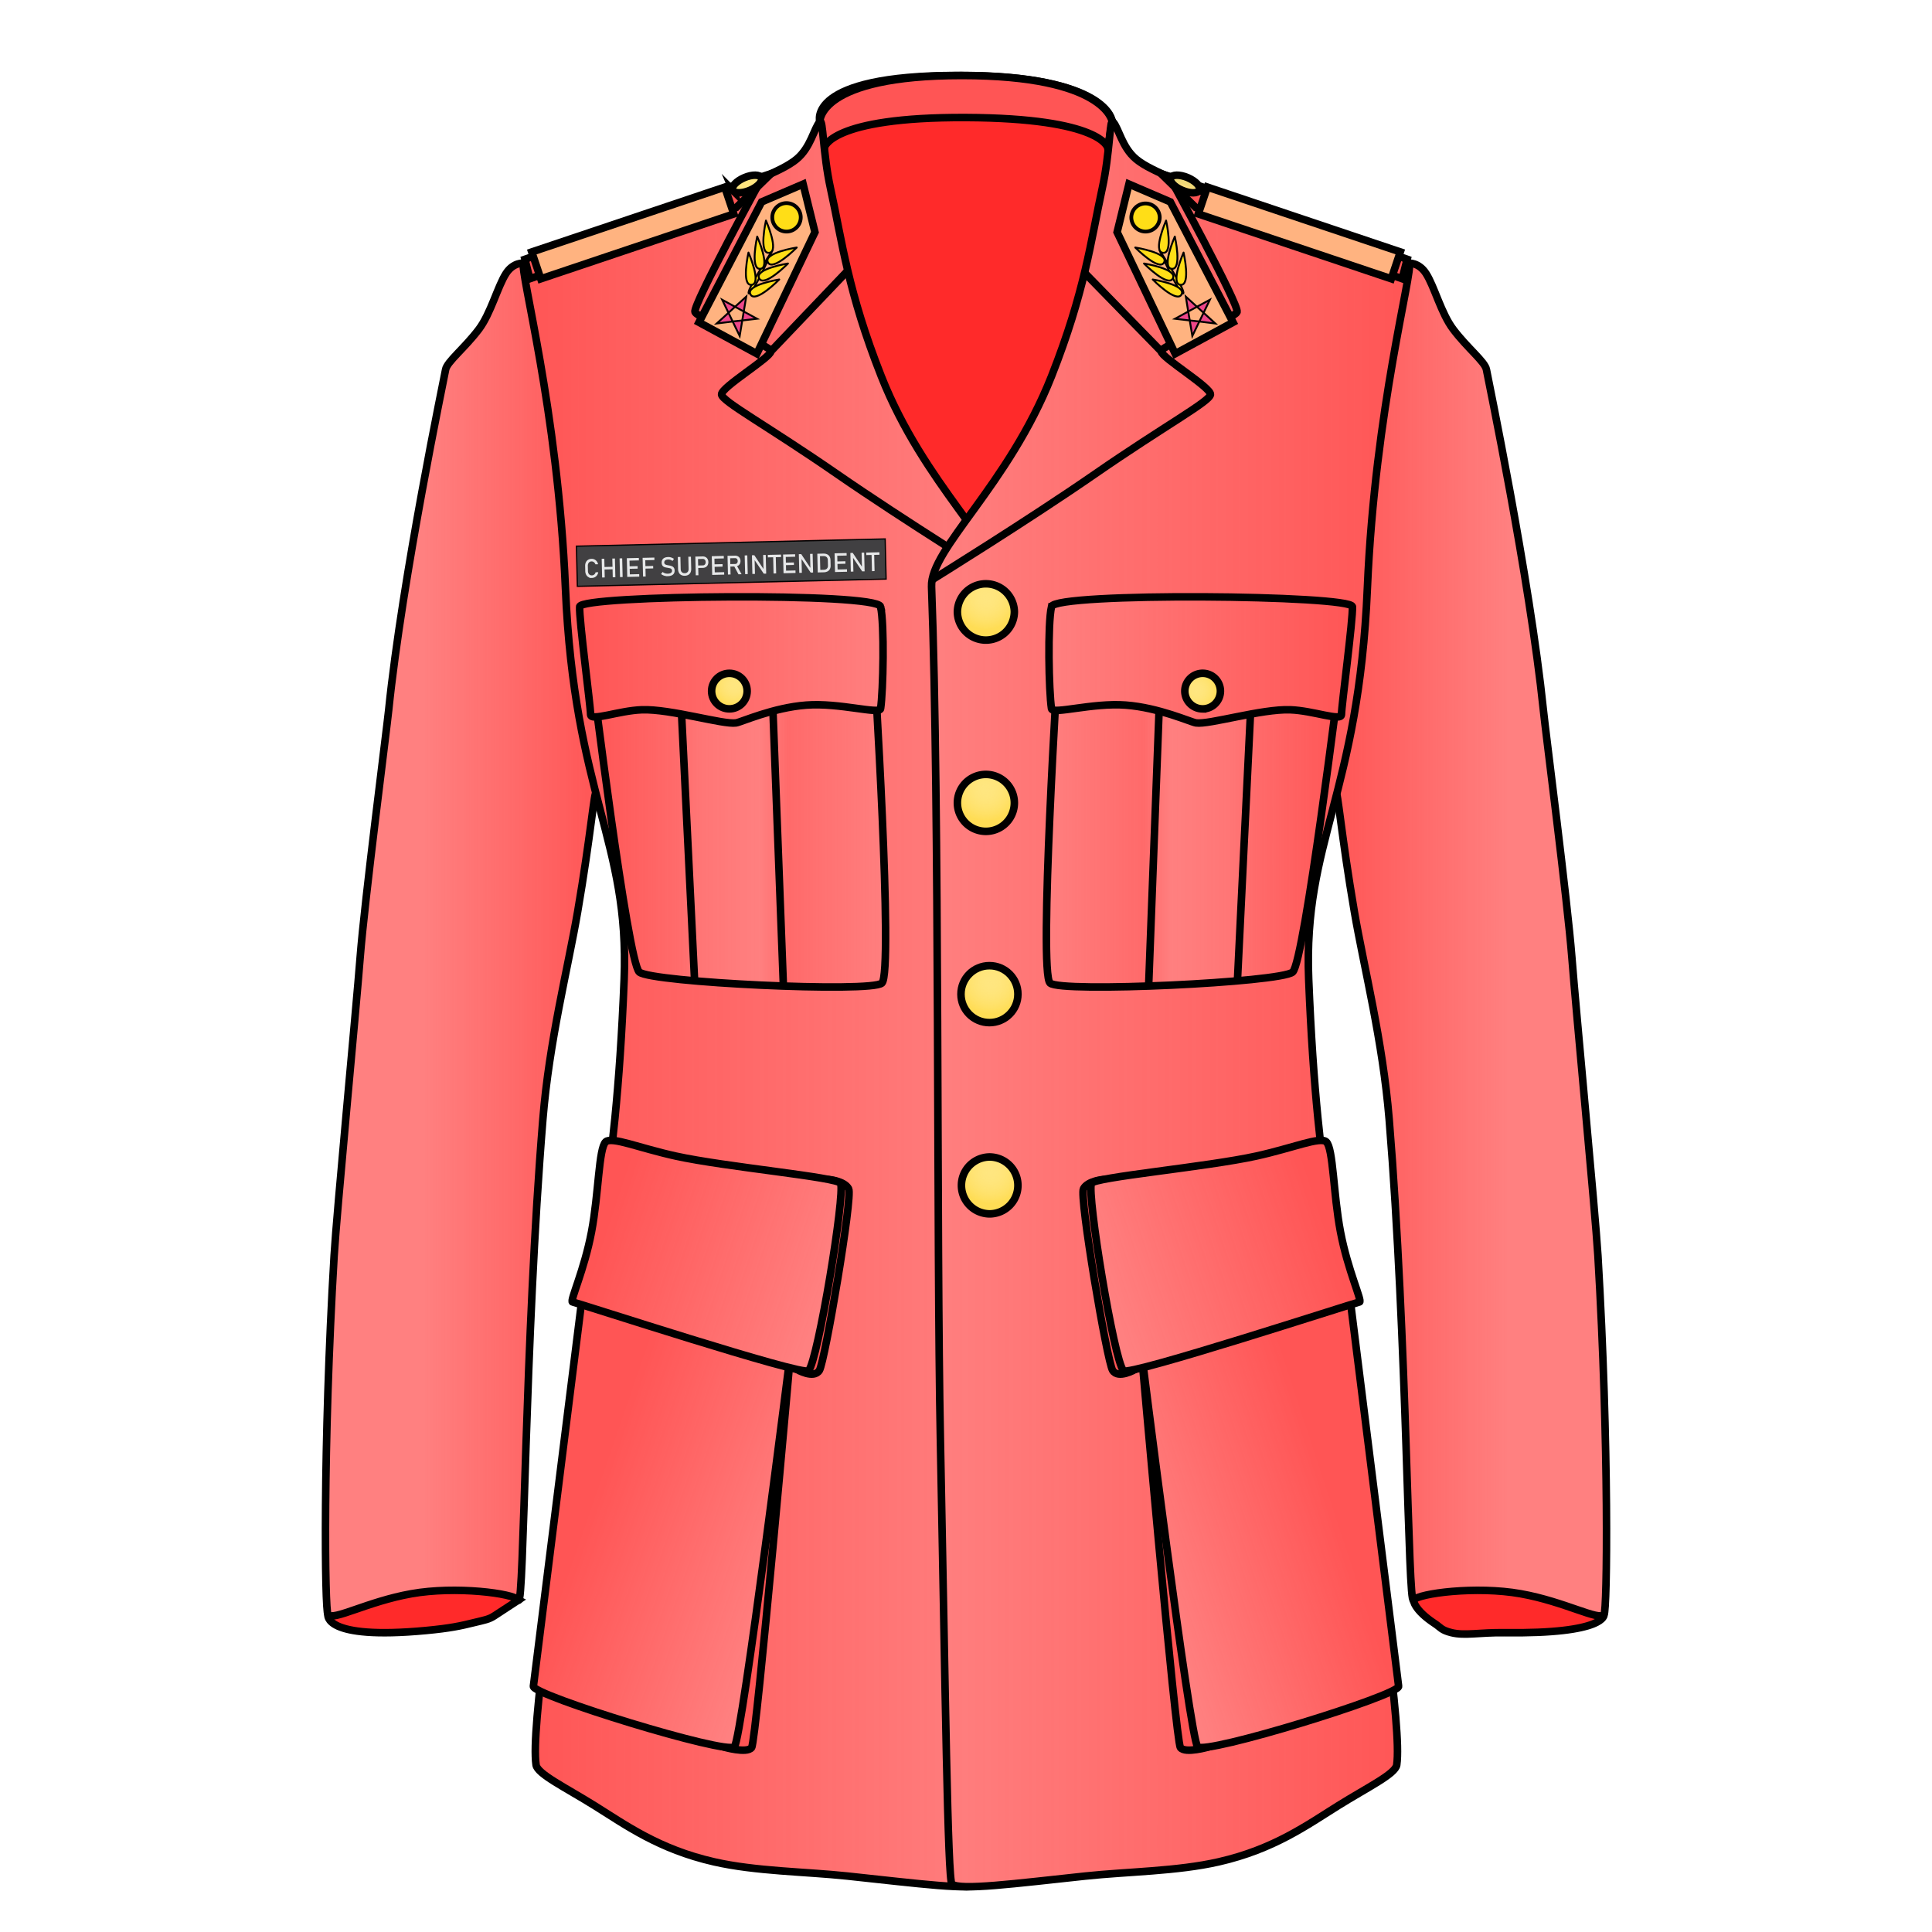 <svg xmlns="http://www.w3.org/2000/svg" xmlns:xlink="http://www.w3.org/1999/xlink" viewBox="0 0 256 256">
    <defs>
        <linearGradient id="innoGrad22">
            <stop offset="0" stop-color="#ff2a2a" stop-opacity="0"/>
            <stop offset=".334" stop-color="#ff2a2a" stop-opacity=".251"/>
            <stop offset=".429" stop-color="#ff2a2a" stop-opacity="0"/>
            <stop offset=".63" stop-color="#ff2a2a" stop-opacity=".125"/>
            <stop offset=".706" stop-color="#ff2a2a" stop-opacity=".251"/>
            <stop offset="1" stop-color="#ff2a2a" stop-opacity=".502"/>
        </linearGradient>
        <linearGradient id="innoGrad3">
            <stop offset="0" stop-color="#ffe680" stop-opacity="0"/>
            <stop offset="1" stop-color="#ffd42a" stop-opacity=".502"/>
        </linearGradient>
        <linearGradient id="innoGrad2">
            <stop offset="0" stop-color="#ff2a2a" stop-opacity=".502"/>
            <stop offset=".294" stop-color="#ff2a2a" stop-opacity=".251"/>
            <stop offset=".37" stop-color="#ff2a2a" stop-opacity=".125"/>
            <stop offset=".571" stop-color="#ff2a2a" stop-opacity="0"/>
            <stop offset=".666" stop-color="#ff2a2a" stop-opacity=".251"/>
            <stop offset="1" stop-color="#ff2a2a" stop-opacity="0"/>
        </linearGradient>
        <linearGradient id="innoGrad12">
            <stop offset="0" stop-color="#ff2a2a" stop-opacity=".502"/>
            <stop offset="1" stop-color="#ff2a2a" stop-opacity="0"/>
        </linearGradient>
        <linearGradient id="innoGrad1">
            <stop offset="0" stop-color="#ff2a2a" stop-opacity="0"/>
            <stop offset="1" stop-color="#ff2a2a" stop-opacity=".502"/>
        </linearGradient>
        <linearGradient id="linearGradient924" x1="56.186" x2="79.601" y1="124.496" y2="124.496" gradientUnits="userSpaceOnUse" xlink:href="#innoGrad1"/>
        <linearGradient id="linearGradient949" x1="68.83" x2="133.173" y1="133.049" y2="133.049" gradientUnits="userSpaceOnUse" xlink:href="#innoGrad12"/>
        <linearGradient id="linearGradient980" x1="77.814" x2="117.848" y1="108.968" y2="108.968" gradientUnits="userSpaceOnUse" xlink:href="#innoGrad2"/>
        <linearGradient id="linearGradient1019" x1="76.302" x2="117.513" y1="87.448" y2="87.448" gradientUnits="userSpaceOnUse" xlink:href="#innoGrad12"/>
        <linearGradient id="linearGradient1042" x1="70.174" x2="95.8" y1="222.643" y2="231.465" gradientUnits="userSpaceOnUse" xlink:href="#innoGrad12"/>
        <linearGradient id="linearGradient1065" x1="77.12" x2="105.566" y1="172.046" y2="181.451" gradientUnits="userSpaceOnUse" xlink:href="#innoGrad12"/>
        <radialGradient id="radialGradient1088" cx="97.325" cy="90.759" r="2.856" fx="97.325" fy="90.759" gradientUnits="userSpaceOnUse" xlink:href="#innoGrad3"/>
        <linearGradient id="linearGradient1111" x1="176.402" x2="199.815" y1="124.496" y2="124.496" gradientUnits="userSpaceOnUse" xlink:href="#innoGrad12"/>
        <linearGradient id="linearGradient1142" x1="122.934" x2="187.276" y1="133.926" y2="133.926" gradientTransform="translate(0 -.877)" gradientUnits="userSpaceOnUse" xlink:href="#innoGrad1"/>
        <linearGradient id="linearGradient1185" x1="138.153" x2="178.185" y1="108.968" y2="108.968" gradientUnits="userSpaceOnUse" xlink:href="#innoGrad22"/>
        <linearGradient id="linearGradient1228" x1="138.494" x2="179.707" y1="87.448" y2="87.448" gradientUnits="userSpaceOnUse" xlink:href="#innoGrad1"/>
        <linearGradient id="linearGradient1251" x1="160.212" x2="184.674" y1="231.465" y2="223.41" gradientUnits="userSpaceOnUse" xlink:href="#innoGrad1"/>
        <linearGradient id="linearGradient1274" x1="150.431" x2="178.885" y1="181.451" y2="172.046" gradientUnits="userSpaceOnUse" xlink:href="#innoGrad1"/>
        <radialGradient id="radialGradient1379" cx="130.634" cy="79.144" r="4.273" fx="130.634" fy="79.144" gradientTransform="matrix(1 0 0 1 0 .01)" gradientUnits="userSpaceOnUse" xlink:href="#innoGrad3"/>
        <radialGradient id="radialGradient1381" cx="130.634" cy="104.488" r="4.273" fx="130.634" fy="104.488" gradientTransform="matrix(1 0 0 1 0 .037)" gradientUnits="userSpaceOnUse" xlink:href="#innoGrad3"/>
        <radialGradient id="radialGradient1383" cx="131.242" cy="130.103" r="4.273" fx="131.242" fy="130.103" gradientUnits="userSpaceOnUse" xlink:href="#innoGrad3"/>
        <radialGradient id="radialGradient1385" cx="131.242" cy="155.311" r="4.273" fx="131.242" fy="155.311" gradientTransform="matrix(1 0 0 .999 0 .092)" gradientUnits="userSpaceOnUse" xlink:href="#innoGrad3"/>
        <radialGradient id="radialGradient1387" cx="158.54" cy="91.437" r="2.858" fx="158.54" fy="91.437" gradientUnits="userSpaceOnUse" xlink:href="#innoGrad3"/>
    </defs>
    <g stroke="#000" stroke-miterlimit="10">
        <path fill="#ff2a2a" d="M108.632 16.132S106.703 10 126.861 10c20.158 0 20.504 6.092 20.504 6.092l-4.108 60.781h-30.509z"/>
        <path fill="#f55" d="M146.781 19.588s-.71-3.931-18.806-4.014c-18.088-.076-18.752 4.014-18.752 4.014l-.591-3.456s-.268-6.129 18.81-6.129 19.923 6.09 19.923 6.09z"/>
    </g>
    <g>
        <path fill="#ff2a2a" stroke="#000" stroke-miterlimit="10" d="M68.712 212.013s-.341.227-3.223 2.105c-.719.471-1.285.546-2.656.883-1.77.436-3.13.745-6.412 1.053-13.649 1.28-12.967-2.103-12.967-2.103s4.554-7.998 12.625-8.617c8.071-.619 12.633 6.679 12.633 6.679z"/>
        <path fill="#ff8080" d="M69.378 34.874s-1.342-.151-2.317 1.345c-1.131 1.743-2.018 5.301-3.614 7.415-1.896 2.508-4.218 4.301-4.403 5.342-.164.938-5.725 27.502-7.542 45.109-.28 2.685-3.202 25.36-3.773 32.693-.548 7.029-3.119 33.933-3.457 39.617-1.501 25.234-1.24 47.036-.817 47.557.699.85 5.246-1.738 11.031-2.769 5.942-1.064 13.549-.043 14.226.83.729.941.831-34.519 3.221-63.7.855-10.438 3.319-20.002 4.608-27.508 1.729-10.079 2.24-16.394 2.435-15.628.13.504.664-26.303-2.172-46.927-1.785-12.968-7.426-23.376-7.426-23.376z"/>
        <path fill="url(#linearGradient924)" stroke="#000" stroke-miterlimit="10" d="M69.378 34.874s-1.342-.151-2.317 1.345c-1.131 1.743-2.018 5.301-3.614 7.415-1.896 2.508-4.218 4.301-4.403 5.342-.164.938-5.725 27.502-7.542 45.109-.28 2.685-3.202 25.36-3.773 32.693-.548 7.029-3.119 33.933-3.457 39.617-1.501 25.234-1.24 47.036-.817 47.557.699.85 5.246-1.738 11.031-2.769 5.942-1.064 13.549-.043 14.226.83.729.941.831-34.519 3.221-63.7.855-10.438 3.319-20.002 4.608-27.508 1.729-10.079 2.24-16.394 2.435-15.628.13.504.664-26.303-2.172-46.927-1.785-12.968-7.426-23.376-7.426-23.376z"/>
        <path fill="#ff8080" d="M108.632 16.132c-.789.89-1.188 3.378-3.065 4.946-2.091 1.754-6.942 3.291-15.205 6.957-7.65 3.394-20.14 5.259-20.983 6.839-.543 1.021 4.529 19.289 5.542 43.026 1.179 27.582 8.511 33.534 7.781 51.866-1.178 29.467-4.4 36.144-6.366 54.104-2.764 25.223-6.014 45.031-5.306 49.983.176 1.209 3.835 2.962 7.783 5.423 4.041 2.519 8.46 5.751 15.794 7.424 5.529 1.265 12.122 1.296 17.681 1.887 9.327.997 16.648 1.948 17.689 1.061.565-.488.859-25.541 1.526-59.059.523-26.205.079-83.48 1.167-112.847.184-5.029-10.187-13.416-15.901-27.898-4.434-11.237-5.183-17.872-6.722-24.875-1.023-4.667-.97-9.342-1.415-8.837z"/>
        <path fill="url(#linearGradient949)" stroke="#000" stroke-miterlimit="10" d="M108.632 16.132c-.789.89-1.188 3.378-3.065 4.946-2.091 1.754-6.942 3.291-15.205 6.957-7.65 3.394-20.14 5.259-20.983 6.839-.543 1.021 4.529 19.289 5.542 43.026 1.179 27.582 8.511 33.534 7.781 51.866-1.178 29.467-4.4 36.144-6.366 54.104-2.764 25.223-6.014 45.031-5.306 49.983.176 1.209 3.835 2.962 7.783 5.423 4.041 2.519 8.46 5.751 15.794 7.424 5.529 1.265 12.122 1.296 17.681 1.887 9.327.997 16.648 1.948 17.689 1.061.565-.488.859-25.541 1.526-59.059.523-26.205.079-83.48 1.167-112.847.184-5.029-10.187-13.416-15.901-27.898-4.434-11.237-5.183-17.872-6.722-24.875-1.023-4.667-.97-9.342-1.415-8.837z"/>
        <path fill="none" stroke="#000" stroke-miterlimit="10" d="M132.576 76.874s-12.836-7.958-21.663-14.064c-9.28-6.417-15.185-9.588-15.302-10.531-.117-.943 6.542-4.911 6.542-5.736 0-.826-9.745-4.293-10.063-5.209-.314-.921 8.911-17.8 8.911-17.8M112.335 35.864l-10.182 10.678"/>
        <path fill="#f55" stroke="#000" stroke-miterlimit="10" d="M96.611 24.792l-27.057 9.562.65 2.577 27.35-9.427 4.599-4.481z"/>
        <path fill="#ffb380" stroke="#000" stroke-miterlimit="10" stroke-width="1" d="M97.23 28.351l-25.574 8.593-1.195-3.557 25.574-8.593z"/>
        <path fill="#ffe680" stroke="#000" stroke-miterlimit="10" d="M97.071 25.189c.195.465 1.215.481 2.271.036 1.056-.446 1.753-1.188 1.552-1.653-.195-.465-1.208-.481-2.265-.034-1.056.451-1.752 1.185-1.558 1.651z"/>
        <path fill="#ff8080" d="M115.783 87.171s2.625 41.661 1.075 43.092c-1.415 1.307-30.574-.088-32.145-1.457-1.566-1.368-6.336-40.063-6.336-40.063z"/>
        <path fill="url(#linearGradient980)" stroke="#000" stroke-miterlimit="10" d="M115.783 87.171s2.625 41.661 1.075 43.092c-1.415 1.307-30.574-.088-32.145-1.457-1.566-1.368-6.336-40.063-6.336-40.063z"/>
        <path fill="none" stroke="#000" stroke-miterlimit="10" d="M102.177 87.745l1.632 43.04M90.007 88.373l2.02 41.393"/>
        <path fill="#ff8080" d="M116.683 80.384c.521 2.323.348 11.204 0 13.518-.122.807-5.428-.807-9.84-.473-4.418.333-8.615 2.254-9.314 2.359-1.704.258-8.686-1.872-12.472-1.739-3.088.108-6.801 1.585-6.801.624 0-1.097-1.544-12.642-1.449-14.29.089-1.543 39.437-1.918 39.876.001z"/>
        <path fill="url(#linearGradient1019)" stroke="#000" stroke-miterlimit="10" d="M116.683 80.384c.521 2.323.348 11.204 0 13.518-.122.807-5.428-.807-9.84-.473-4.418.333-8.615 2.254-9.314 2.359-1.704.258-8.686-1.872-12.472-1.739-3.088.108-6.801 1.585-6.801.624 0-1.097-1.544-12.642-1.449-14.29.089-1.543 39.437-1.918 39.876.001z"/>
        <path fill="#f55" stroke="#000" stroke-miterlimit="10" d="M104.782 178.959s-4.557 51.762-5.188 52.603c-.625.837-3.794-.097-3.794-.097l7.413-52.707z"/>
        <path fill="#ff8080" d="M104.782 178.959s-6.455 51.399-7.469 52.496c-1.016 1.099-26.785-6.834-26.637-8.015.15-1.182 6.444-51.394 6.444-51.394z"/>
        <path fill="url(#linearGradient1042)" stroke="#000" stroke-miterlimit="10" d="M104.782 178.959s-6.455 51.399-7.469 52.496c-1.016 1.099-26.785-6.834-26.637-8.015.15-1.182 6.444-51.394 6.444-51.394z"/>
        <path fill="#f55" stroke="#000" stroke-miterlimit="10" d="M109.811 156.292s2.066.166 2.635 1.226c.569 1.053-3.136 22.868-3.87 24.062-.739 1.192-3.01-.129-3.01-.129z"/>
        <path fill="#ff8080" d="M111.385 156.801c-.364-.82-15.261-2.163-21.85-3.617-4.814-1.058-8.476-2.619-9.274-1.887-.938.859-.925 6.903-1.885 11.944-.969 5.097-2.91 9.197-2.513 9.277.784.156 30.596 9.875 31.276 9.116 1.262-1.414 4.871-23.418 4.246-24.833z"/>
        <path fill="url(#linearGradient1065)" stroke="#000" stroke-miterlimit="10" d="M111.385 156.801c-.364-.82-15.261-2.163-21.85-3.617-4.814-1.058-8.476-2.619-9.274-1.887-.938.859-.925 6.903-1.885 11.944-.969 5.097-2.91 9.197-2.513 9.277.784.156 30.596 9.875 31.276 9.116 1.262-1.414 4.871-23.418 4.246-24.833z"/>
        <circle cx="96.647" cy="91.573" r="2.356" fill="#ffe680"/>
        <circle cx="96.647" cy="91.573" r="2.356" fill="url(#radialGradient1088)" stroke="#000" stroke-miterlimit="10"/>
        <path fill="#ff2a2a" stroke="#000" stroke-miterlimit="10" d="M187.292 212.013s.002 1.276 2.875 3.155c.723.471.788.834 2.167 1.171 1.766.436 3.707-.044 7 0 13.541.183 13.21-2.388 13.21-2.388s-5.591-4.16-13.71-4.783c-8.119-.623-11.542 2.845-11.542 2.845z"/>
        <path fill="#ff8080" d="M186.625 34.874s1.343-.151 2.318 1.345c1.131 1.743 2.01 5.301 3.617 7.415 1.89 2.508 4.218 4.301 4.401 5.342.161.938 5.716 27.502 7.545 45.109.271 2.685 3.197 25.36 3.769 32.693.546 7.029 3.116 33.933 3.46 39.617 1.492 25.234 1.234 47.036.809 47.557-.697.85-5.236-1.738-11.032-2.769-5.932-1.064-13.543-.043-14.22.83-.729.941-.827-34.519-3.219-63.7-.861-10.438-3.321-20.002-4.613-27.508-1.726-10.079-2.237-16.394-2.431-15.628-.138.504-.658-26.303 2.176-46.927 1.779-12.968 7.42-23.376 7.42-23.376z"/>
        <path fill="url(#linearGradient1111)" stroke="#000" stroke-miterlimit="10" d="M186.625 34.874s1.343-.151 2.318 1.345c1.131 1.743 2.01 5.301 3.617 7.415 1.89 2.508 4.218 4.301 4.401 5.342.161.938 5.716 27.502 7.545 45.109.271 2.685 3.197 25.36 3.769 32.693.546 7.029 3.116 33.933 3.46 39.617 1.492 25.234 1.234 47.036.809 47.557-.697.85-5.236-1.738-11.032-2.769-5.932-1.064-13.543-.043-14.22.83-.729.941-.827-34.519-3.219-63.7-.861-10.438-3.321-20.002-4.613-27.508-1.726-10.079-2.237-16.394-2.431-15.628-.138.504-.658-26.303 2.176-46.927 1.779-12.968 7.42-23.376 7.42-23.376z"/>
        <path fill="#ff8080" d="M147.468 16.132c.796.89 1.188 3.378 3.065 4.946 2.09 1.754 6.956 3.29 15.205 6.957 7.659 3.394 20.145 5.259 20.989 6.839.547 1.02-4.53 19.289-5.541 43.026-1.176 27.582-8.512 33.534-7.776 51.866 1.179 29.467 4.395 36.144 6.364 54.104 2.762 25.223 6.01 45.03 5.303 49.983-.17 1.209-3.84 2.962-7.782 5.423-4.048 2.519-8.462 5.75-15.794 7.424-5.53 1.265-12.125 1.296-17.682 1.887-9.327.997-16.648 1.948-17.682 1.06-.572-.487-.867-25.54-1.533-59.058-.525-26.205-.077-83.48-1.167-112.847-.191-5.03 10.178-13.416 15.9-27.898 4.435-11.237 5.183-17.872 6.715-24.875 1.03-4.667.973-9.342 1.416-8.837z"/>
        <path fill="url(#linearGradient1142)" stroke="#000" stroke-miterlimit="10" d="M147.468 16.132c.796.89 1.188 3.378 3.065 4.946 2.09 1.754 6.956 3.29 15.205 6.957 7.659 3.394 20.145 5.259 20.989 6.839.547 1.02-4.53 19.289-5.541 43.026-1.176 27.582-8.512 33.534-7.776 51.866 1.179 29.467 4.395 36.144 6.364 54.104 2.762 25.223 6.01 45.03 5.303 49.983-.17 1.209-3.84 2.962-7.782 5.423-4.048 2.519-8.462 5.75-15.794 7.424-5.53 1.265-12.125 1.296-17.682 1.887-9.327.997-16.648 1.948-17.682 1.06-.572-.487-.867-25.54-1.533-59.058-.525-26.205-.077-83.48-1.167-112.847-.191-5.03 10.178-13.416 15.9-27.898 4.435-11.237 5.183-17.872 6.715-24.875 1.03-4.667.973-9.342 1.416-8.837z"/>
        <path fill="none" stroke="#000" stroke-miterlimit="10" d="M123.422 76.874s12.843-7.958 21.669-14.064c9.278-6.417 15.177-9.588 15.302-10.531.111-.943-6.535-4.911-6.535-5.736 0-.826 9.737-4.293 10.058-5.209.308-.921-8.912-17.8-8.912-17.8M143.622 36.054l10.235 10.488"/>
        <path fill="#f55" stroke="#000" stroke-miterlimit="10" d="M159.393 24.792l27.063 9.562-.663 2.577-27.344-9.427-4.592-4.481z"/>
        <path fill="#ffb380" stroke="#000" stroke-miterlimit="10" d="M184.354 36.94l-25.574-8.592 1.198-3.557 25.566 8.588z"/>
        <path fill="#ffe680" fill-opacity=".941" stroke="#000" stroke-miterlimit="10" d="M158.933 25.189c-.194.465-1.215.481-2.265.036-1.063-.446-1.759-1.188-1.565-1.653.202-.465 1.216-.481 2.279-.034 1.049.451 1.745 1.185 1.551 1.651z"/>
        <path fill="#ff8080" d="M140.221 87.171s-2.624 41.661-1.082 43.092c1.415 1.307 30.581-.088 32.146-1.457 1.579-1.368 6.338-40.063 6.338-40.063z"/>
        <path fill="url(#linearGradient1185)" stroke="#000" stroke-miterlimit="10" d="M140.221 87.171s-2.624 41.661-1.082 43.092c1.415 1.307 30.581-.088 32.146-1.457 1.579-1.368 6.338-40.063 6.338-40.063z"/>
        <path fill="none" stroke="#000" stroke-miterlimit="10" d="M153.827 87.745l-1.631 43.04M165.996 88.373l-2.019 41.393"/>
        <path fill="#ff8080" d="M139.328 80.384c-.527 2.323-.354 11.204 0 13.518.115.807 5.427-.807 9.84-.473 4.412.333 8.608 2.254 9.307 2.359 1.71.258 8.687-1.872 12.475-1.739 3.092.108 6.802 1.585 6.802.624 0-1.097 1.541-12.642 1.45-14.29-.095-1.543-39.442-1.918-39.874.001z"/>
        <path fill="url(#linearGradient1228)" stroke="#000" stroke-miterlimit="10" d="M139.328 80.384c-.527 2.323-.354 11.204 0 13.518.115.807 5.427-.807 9.84-.473 4.412.333 8.608 2.254 9.307 2.359 1.71.258 8.687-1.872 12.475-1.739 3.092.108 6.802 1.585 6.802.624 0-1.097 1.541-12.642 1.45-14.29-.095-1.543-39.442-1.918-39.874.001z"/>
        <path fill="#f55" stroke="#000" stroke-miterlimit="10" d="M151.223 178.959s4.553 51.762 5.188 52.603c.624.837 3.801-.097 3.801-.097l-7.423-52.707z"/>
        <path fill="#ff8080" d="M151.223 178.959s6.447 51.399 7.469 52.496c1.021 1.099 26.787-6.834 26.631-8.015-.144-1.182-6.438-51.394-6.438-51.394z"/>
        <path fill="url(#linearGradient1251)" stroke="#000" stroke-miterlimit="10" d="M151.223 178.959s6.447 51.399 7.469 52.496c1.021 1.099 26.787-6.834 26.631-8.015-.144-1.182-6.438-51.394-6.438-51.394z"/>
        <path fill="#f55" stroke="#000" stroke-miterlimit="10" d="M146.186 156.292s-2.059.166-2.621 1.226c-.576 1.053 3.124 22.868 3.863 24.062.738 1.192 3.003-.129 3.003-.129z"/>
        <path fill="#ff8080" d="M144.619 156.801c.369-.82 15.26-2.163 21.849-3.617 4.808-1.058 8.48-2.619 9.269-1.887.938.859.925 6.903 1.887 11.944.974 5.097 2.914 9.197 2.521 9.277-.787.156-30.6 9.875-31.279 9.116-1.27-1.414-4.872-23.418-4.247-24.833z"/>
        <path fill="url(#linearGradient1274)" stroke="#000" stroke-miterlimit="10" d="M144.619 156.801c.369-.82 15.26-2.163 21.849-3.617 4.808-1.058 8.48-2.619 9.269-1.887.938.859.925 6.903 1.887 11.944.974 5.097 2.914 9.197 2.521 9.277-.787.156-30.6 9.875-31.279 9.116-1.27-1.414-4.872-23.418-4.247-24.833z"/>
        <path fill="#ffe680" d="M134.407 81.043a3.775 3.775 0 0 1-3.773 3.772 3.771 3.771 0 0 1-3.773-3.772 3.774 3.774 0 0 1 7.546 0zM134.407 106.386a3.773 3.773 0 0 1-7.546 0 3.768 3.768 0 0 1 3.773-3.771 3.772 3.772 0 0 1 3.773 3.771z"/>
        <circle cx="131.106" cy="131.73" r="3.773" fill="#ffe680"/>
        <path fill="#ffe680" d="M134.879 157.073a3.771 3.771 0 0 1-3.773 3.772 3.771 3.771 0 0 1 0-7.541 3.771 3.771 0 0 1 3.773 3.769zM161.712 91.573a2.353 2.353 0 0 1-2.358 2.358 2.362 2.362 0 0 1-2.358-2.358 2.362 2.362 0 0 1 2.358-2.358 2.353 2.353 0 0 1 2.358 2.358z"/>
        <path fill="url(#radialGradient1379)" stroke="#000" stroke-miterlimit="10" d="M134.407 81.043a3.775 3.775 0 0 1-3.773 3.772 3.771 3.771 0 0 1-3.773-3.772 3.774 3.774 0 0 1 7.546 0z"/>
        <path fill="url(#radialGradient1381)" stroke="#000" stroke-miterlimit="10" d="M134.407 106.386a3.773 3.773 0 0 1-7.546 0 3.768 3.768 0 0 1 3.773-3.771 3.772 3.772 0 0 1 3.773 3.771z"/>
        <circle cx="131.106" cy="131.73" r="3.773" fill="url(#radialGradient1383)" stroke="#000" stroke-miterlimit="10"/>
        <path fill="url(#radialGradient1385)" stroke="#000" stroke-miterlimit="10" d="M134.879 157.073a3.771 3.771 0 0 1-3.773 3.772 3.771 3.771 0 0 1 0-7.541 3.771 3.771 0 0 1 3.773 3.769z"/>
        <path fill="url(#radialGradient1387)" stroke="#000" stroke-miterlimit="10" d="M161.712 91.573a2.353 2.353 0 0 1-2.358 2.358 2.362 2.362 0 0 1-2.358-2.358 2.362 2.362 0 0 1 2.358-2.358 2.353 2.353 0 0 1 2.358 2.358z"/>
        <path fill="#ffb380" stroke="#000" stroke-miterlimit="10" d="M155.081 26.756l8.305 15.954-7.666 4.161-7.695-16.106 1.563-6.368z"/>
        <path fill="#ffde17" stroke="#000" stroke-miterlimit="10" stroke-width=".5" d="M153.67 28.801a1.882 1.882 0 1 1-3.765 0 1.883 1.883 0 0 1 3.765 0z"/>
        <path fill="#ffde17" stroke="#000" stroke-linejoin="round" stroke-miterlimit="10" stroke-width=".25" d="M153.668 33.207s2.64 5.935 3.105 5.68c.468-.251-3.105-5.68-3.105-5.68z"/>
        <path fill="#ffde17" stroke="#000" stroke-linejoin="round" stroke-miterlimit="10" stroke-width=".25" d="M154.512 29.225s-1.817 4.145-.405 4.276c1.409.135.405-4.276.405-4.276zM150.426 32.796s4.472.704 3.825 1.968c-.643 1.258-3.825-1.968-3.825-1.968z"/>
        <path fill="#ffde17" stroke="#000" stroke-linejoin="round" stroke-miterlimit="10" stroke-width=".25" d="M155.67 31.346s-1.817 4.142-.406 4.273c1.41.137.406-4.273.406-4.273zM151.585 34.915s4.47.704 3.825 1.97c-.644 1.258-3.825-1.97-3.825-1.97z"/>
        <path fill="#ffde17" stroke="#000" stroke-linejoin="round" stroke-miterlimit="10" stroke-width=".25" d="M156.828 33.466s-1.816 4.139-.406 4.274c1.411.137.406-4.274.406-4.274zM152.742 37.035s4.472.705 3.825 1.968c-.642 1.261-3.825-1.968-3.825-1.968z"/>
        <path fill="#ee468a" stroke="#010101" stroke-width=".25" d="M157.127 39.304l.319 1.974 1.153-.63z"/>
        <path fill="#ee4689" stroke="#010101" stroke-width=".25" d="M158.599 40.648l.883.799.829-1.727z"/>
        <path fill="#ee468a" stroke="#010101" stroke-width=".25" d="M159.482 41.447l-.562 1.152 2.117.264z"/>
        <path fill="#ee4689" stroke="#010101" stroke-width=".25" d="M157.648 42.463l1.272.136-.93 1.917zM157.648 42.463l-.202-1.185-1.748.957z"/>
        <path fill="#ffb380" stroke="#000" stroke-miterlimit="10" d="M100.916 26.756L92.618 42.71l7.669 4.161 7.698-16.106-1.569-6.368z"/>
        <path fill="#ffde17" stroke="#000" stroke-miterlimit="10" stroke-width=".5" d="M102.331 28.801c0 1.042.846 1.883 1.887 1.883a1.884 1.884 0 1 0 0-3.769 1.885 1.885 0 0 0-1.887 1.886z"/>
        <path fill="#ffde17" stroke="#000" stroke-linejoin="round" stroke-miterlimit="10" stroke-width=".25" d="M102.333 33.207s-2.638 5.935-3.104 5.68c-.468-.251 3.104-5.68 3.104-5.68z"/>
        <path fill="#ffde17" stroke="#000" stroke-linejoin="round" stroke-miterlimit="10" stroke-width=".25" d="M101.493 29.225s1.824 4.145.412 4.276c-1.409.135-.412-4.276-.412-4.276zM105.571 32.796s-4.466.704-3.818 1.968c.645 1.258 3.818-1.968 3.818-1.968z"/>
        <path fill="#ffde17" stroke="#000" stroke-linejoin="round" stroke-miterlimit="10" stroke-width=".25" d="M100.334 31.346s1.822 4.142.413 4.273c-1.41.137-.413-4.273-.413-4.273zM104.412 34.915s-4.47.704-3.818 1.97c.644 1.258 3.818-1.97 3.818-1.97z"/>
        <path fill="#ffde17" stroke="#000" stroke-linejoin="round" stroke-miterlimit="10" stroke-width=".25" d="M99.176 33.466s1.818 4.139.409 4.274c-1.409.137-.409-4.274-.409-4.274zM103.254 37.035s-4.471.705-3.818 1.968c.644 1.261 3.818-1.968 3.818-1.968z"/>
        <path fill="#ee468a" stroke="#010101" stroke-width=".25" d="M98.88 39.304l-.33 1.974-1.152-.63z"/>
        <path fill="#ee4689" stroke="#010101" stroke-width=".25" d="M97.398 40.648l-.871.799-.834-1.727z"/>
        <path fill="#ee468a" stroke="#010101" stroke-width=".25" d="M96.527 41.447l.556 1.152-2.116.264z"/>
        <path fill="#ee4689" stroke="#010101" stroke-width=".25" d="M98.354 42.463l-1.271.136.93 1.917zM98.354 42.463l.196-1.185 1.756.957z"/>
    </g>
    <g>
        <path fill="#414042" stroke="#000" stroke-miterlimit="10" stroke-width=".166" d="M76.38 72.371l40.91-.961.125 5.321-40.91.962z"/>
        <g fill="#e6e7e8">
            <path d="M78.178 76.586l-.198-.11a.776.776 0 0 1-.31-.317 1.05 1.05 0 0 1-.12-.483l-.015-.68a1.051 1.051 0 0 1 .096-.489.78.78 0 0 1 .295-.332.876.876 0 0 1 .45-.126.831.831 0 0 1 .7.333c.082.11.14.238.172.384l-.357.008a.552.552 0 0 0-.295-.34.479.479 0 0 0-.212-.045.482.482 0 0 0-.264.08.487.487 0 0 0-.173.209.706.706 0 0 0-.056.31l.016.68a.709.709 0 0 0 .07.305.481.481 0 0 0 .183.201.487.487 0 0 0 .268.067.508.508 0 0 0 .488-.41l.356-.008a.963.963 0 0 1-.154.391.837.837 0 0 1-.682.366l-.258.006zM79.726 74.043l.348-.008.058 2.48-.348.008-.058-2.48zm.242 1.088l1.376-.032.008.33-1.376.033-.008-.33zm1.166-1.12l.348-.009.058 2.48-.348.008-.058-2.48zM82.503 76.459l-.348.008-.058-2.48.348-.008.058 2.48zM83.057 73.965l.347-.008.059 2.48-.348.008-.058-2.48zm.168-.004l1.424-.033.008.33-1.424.034-.008-.331zm.025 1.083l1.237-.03.008.332-1.236.029-.009-.331zm.026 1.066l1.424-.034.007.331-1.423.034-.008-.331zM85.148 73.916l.348-.008.058 2.48-.348.007-.058-2.48zm.17-.004l1.39-.033.008.331-1.39.033-.008-.331zm.026 1.105l1.202-.029.008.331-1.202.029-.008-.331zM88.319 76.348l-.161-.03a1.287 1.287 0 0 1-.566-.26l.21-.271a.98.98 0 0 0 .317.176c.114.038.238.056.371.053.18-.004.318-.04.416-.11a.32.32 0 0 0 .141-.285v-.002a.297.297 0 0 0-.072-.204.404.404 0 0 0-.176-.108c-.072-.023-.177-.036-.278-.061a.045.045 0 0 0-.01-.002.03.03 0 0 1-.012-.001l-.025-.005a2.675 2.675 0 0 1-.408-.086.57.57 0 0 1-.271-.19c-.076-.093-.117-.228-.12-.403v-.002a.718.718 0 0 1 .093-.395.648.648 0 0 1 .295-.255c.13-.06.289-.092.474-.097a1.19 1.19 0 0 1 .519.104c.084.036.167.082.25.138l-.192.28a1.161 1.161 0 0 0-.286-.149.809.809 0 0 0-.283-.045c-.17.004-.3.04-.393.11a.333.333 0 0 0-.134.291v.002a.274.274 0 0 0 .078.2c.05.047.11.082.183.104a2.755 2.755 0 0 0 .316.067l.012.003.02.003a2.047 2.047 0 0 1 .398.103c.1.04.186.106.256.198.07.092.107.22.11.382v.003a.683.683 0 0 1-.098.391.672.672 0 0 1-.305.253c-.134.06-.298.091-.49.096l-.18.004zM90.266 76.194a.712.712 0 0 1-.305-.309 1.115 1.115 0 0 1-.114-.496l-.037-1.583.348-.008.037 1.595c.005.18.053.32.146.416a.498.498 0 0 0 .39.139.503.503 0 0 0 .384-.157c.09-.102.132-.242.127-.423l-.037-1.595.348-.008.037 1.583c.005.194-.026.361-.09.501a.71.71 0 0 1-.292.322.962.962 0 0 1-.47.12.954.954 0 0 1-.472-.097zM92.137 73.752l.347-.009.059 2.48-.348.008-.058-2.48zm.206 1.182l.793-.018a.367.367 0 0 0 .197-.058.353.353 0 0 0 .128-.153.508.508 0 0 0 .042-.224.512.512 0 0 0-.052-.224.356.356 0 0 0-.136-.148.363.363 0 0 0-.199-.05l-.793.02-.008-.331.781-.019a.784.784 0 0 1 .393.086c.114.06.204.147.268.26a.827.827 0 0 1 .103.397.823.823 0 0 1-.084.4.653.653 0 0 1-.256.272.791.791 0 0 1-.388.103l-.781.018-.008-.33zM94.31 73.7l.349-.008.058 2.48-.348.008-.058-2.48zm.17-.003l1.423-.034.008.331-1.424.033-.008-.33zm.025 1.082l1.236-.029.008.331-1.236.03-.008-.332zm.025 1.066l1.424-.033.007.33-1.423.034-.008-.33zM96.399 73.65l.347-.008.059 2.48-.348.009-.058-2.481zm.177 1.098l.846-.02a.314.314 0 0 0 .29-.19.466.466 0 0 0 .037-.203.466.466 0 0 0-.047-.201.316.316 0 0 0-.12-.133.324.324 0 0 0-.178-.044l-.846.02-.008-.33.833-.02a.779.779 0 0 1 .38.08.62.62 0 0 1 .258.245.769.769 0 0 1 .098.374.764.764 0 0 1-.082.378.629.629 0 0 1-.247.258.775.775 0 0 1-.374.097l-.832.02-.008-.331zm.681.238l.345-.087.662 1.19-.412.009-.595-1.112zM99.08 76.07l-.347.007-.059-2.48.348-.007.058 2.48zM99.634 73.575l.315-.007 1.258 1.888-.04.046-.046-1.962.344-.008.059 2.478-.32.008-1.253-1.86.04-.045.046 1.932-.345.008-.058-2.478zM101.74 73.526l1.75-.041.007.33-1.75.042-.007-.331zm.706.186l.348-.008.053 2.277-.348.008-.053-2.277zM103.763 73.478l.348-.008.058 2.48-.348.008-.058-2.48zm.168-.004l1.424-.033.008.33-1.424.034-.008-.33zm.026 1.083l1.236-.029.008.331-1.237.03-.007-.332zm.025 1.066l1.424-.034.007.331-1.424.034-.007-.331zM105.85 73.43l.315-.008 1.257 1.888-.04.045-.046-1.96.345-.009.058 2.478-.318.008-1.254-1.86.04-.045.045 1.932-.344.008-.059-2.478zM108.296 73.372l.348-.008.058 2.48-.348.007-.058-2.48zm.285 2.143l.561-.013c.183-.005.324-.055.422-.153.099-.097.146-.232.142-.405l-.017-.73c-.004-.172-.058-.305-.16-.398-.103-.092-.247-.136-.43-.132l-.56.013-.008-.33.55-.014c.2-.004.37.027.513.093a.725.725 0 0 1 .33.296c.076.13.117.29.121.478l.017.702a.977.977 0 0 1-.1.484.724.724 0 0 1-.315.311 1.15 1.15 0 0 1-.508.116l-.55.013-.008-.331zM110.586 73.318l.348-.008.059 2.48-.348.007-.059-2.479zm.169-.004l1.424-.033.008.33-1.424.034-.008-.331zm.025 1.083l1.237-.03.008.332-1.237.029-.008-.331zm.025 1.066l1.424-.034.008.331-1.424.034-.008-.331zM112.678 73.269l.315-.008 1.258 1.888-.04.046-.046-1.961.344-.008.058 2.478-.319.007-1.253-1.86.04-.045.045 1.932-.344.008-.058-2.477zM114.779 73.22l1.75-.042.007.331-1.75.041-.007-.33zm.706.186l.348-.008.053 2.276-.348.008-.053-2.276z"/>
        </g>
    </g>
</svg>
